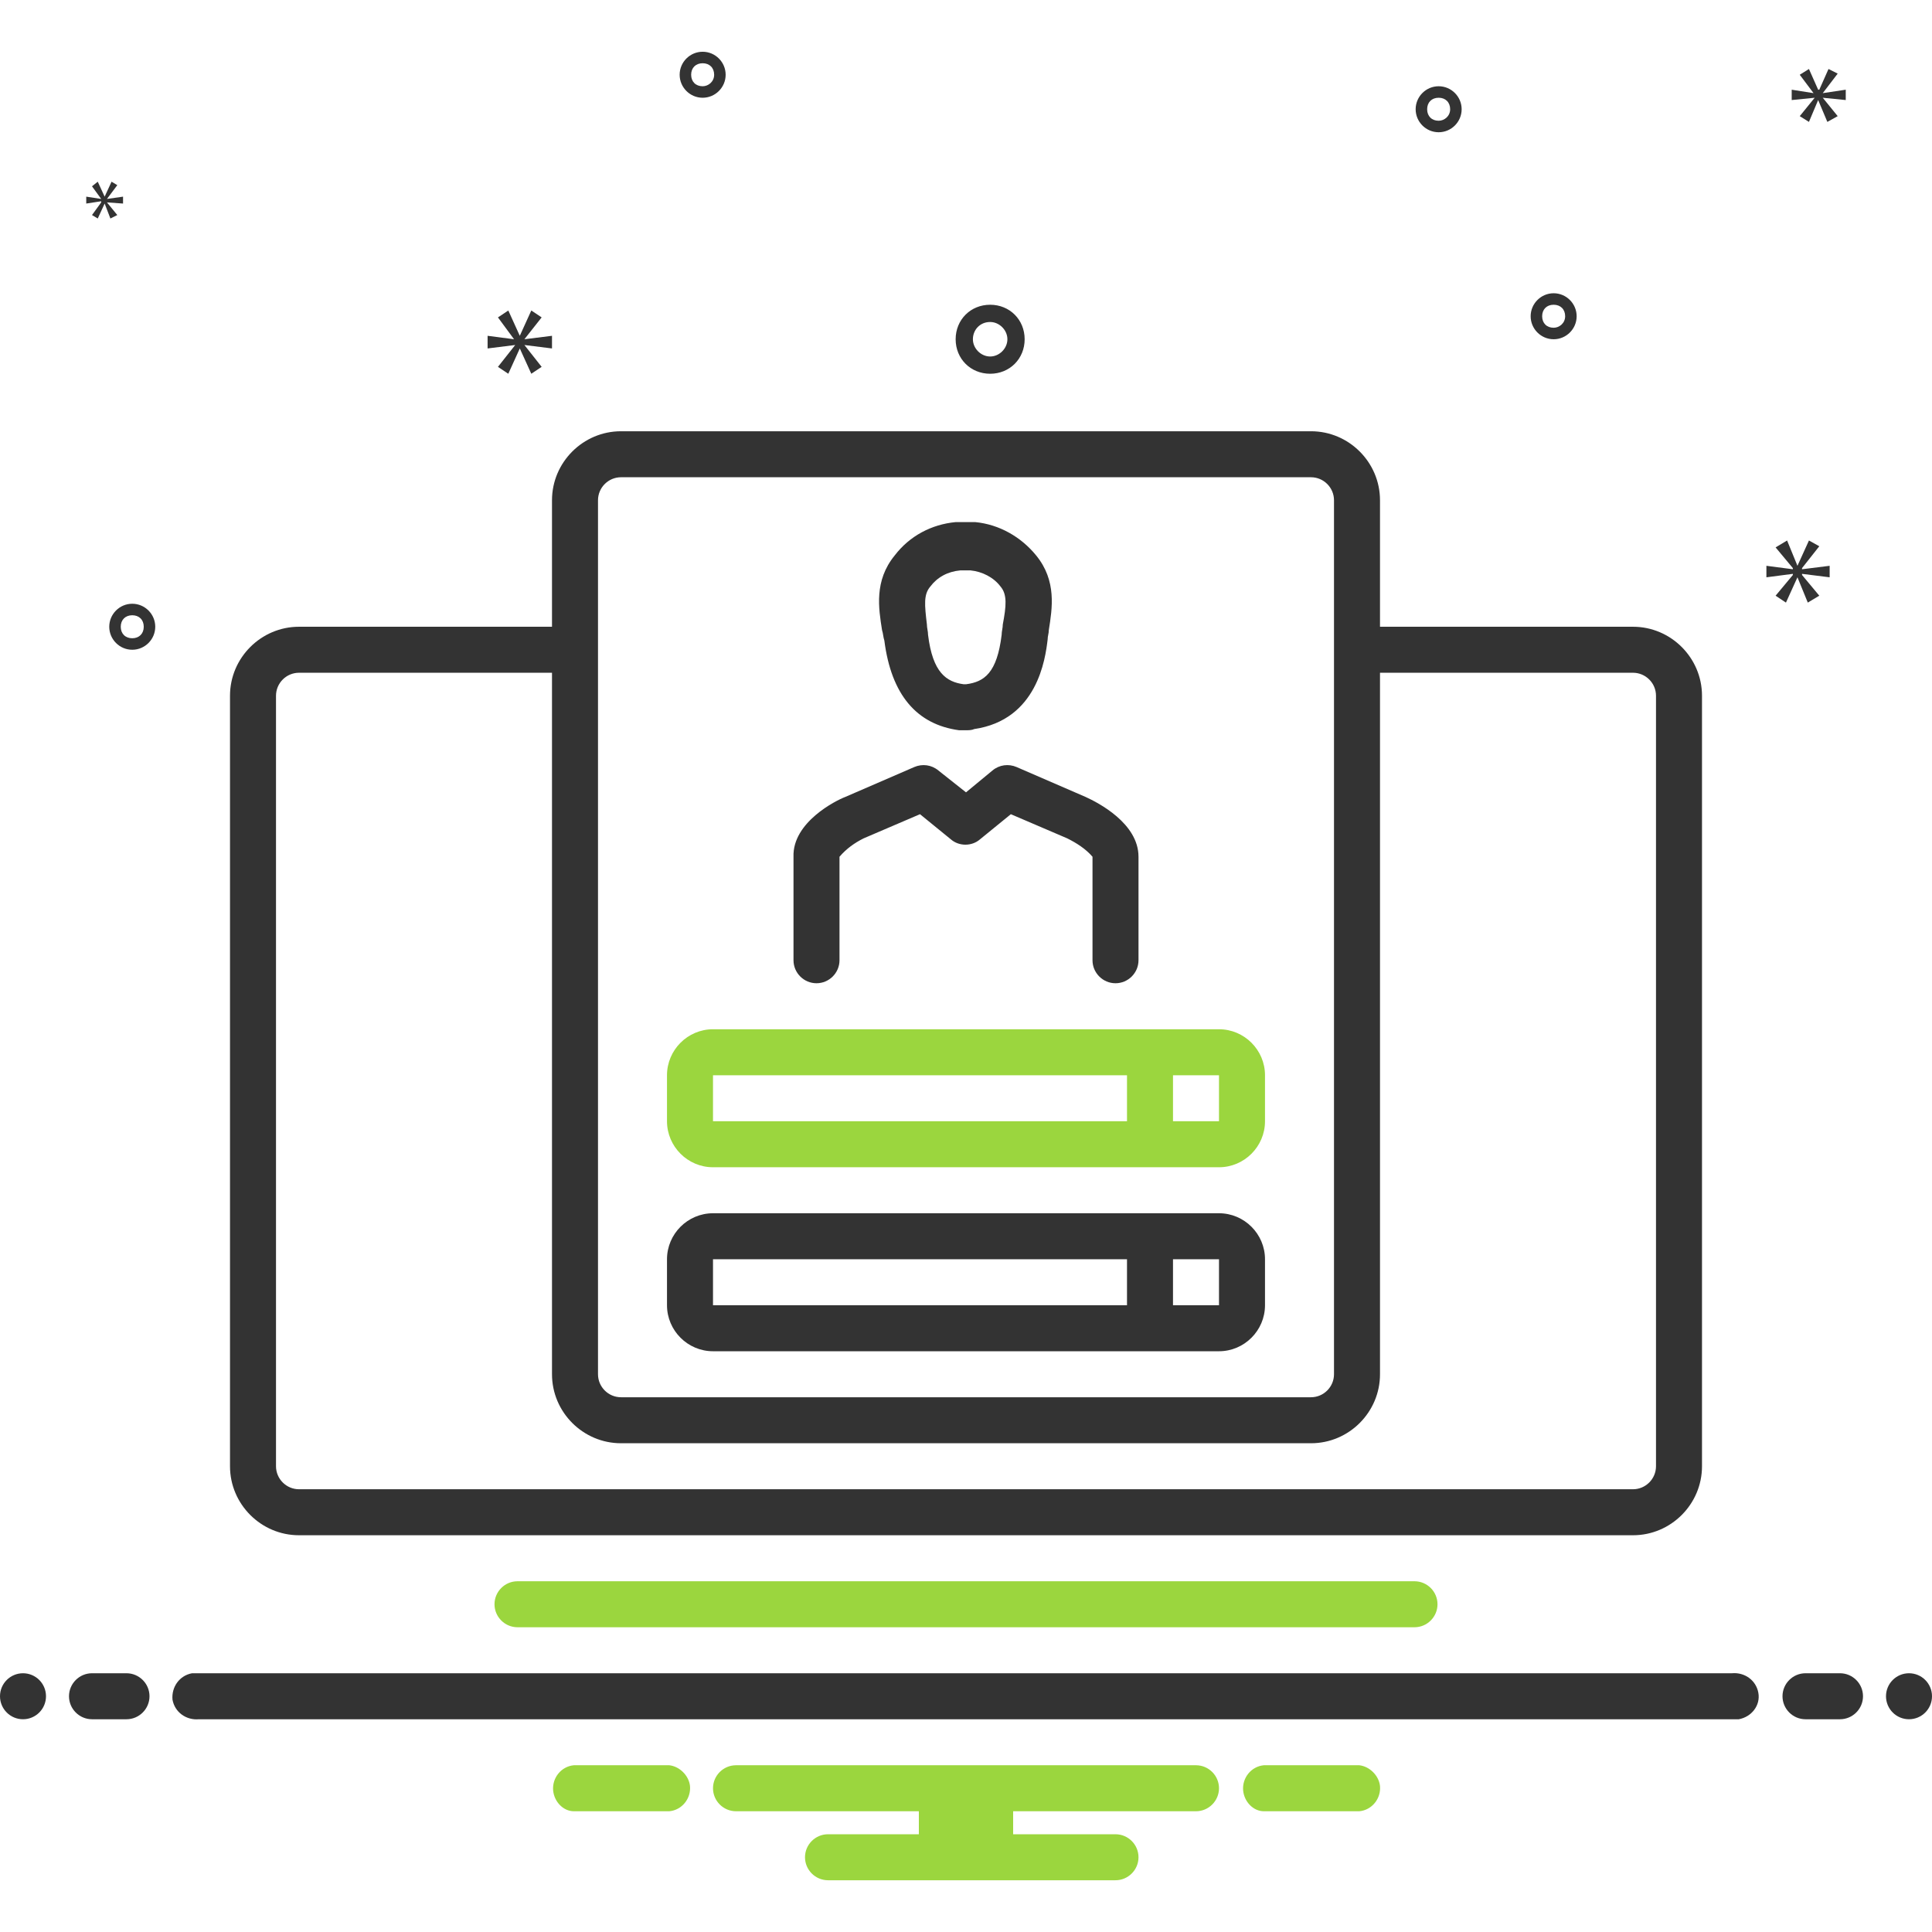 <?xml version="1.0" encoding="utf-8"?>
<!-- Generator: Adobe Illustrator 24.3.0, SVG Export Plug-In . SVG Version: 6.00 Build 0)  -->
<svg version="1.1" id="Слой_1" xmlns="http://www.w3.org/2000/svg" xmlns:xlink="http://www.w3.org/1999/xlink" x="0px" y="0px"
	 viewBox="0 0 168 168" style="enable-background:new 0 0 168 168;" xml:space="preserve">
<style type="text/css">
	.st0{fill:#9BD63E;}
	.st1{fill:#333333;}
</style>
<path class="st0" d="M123,137.5H45c-1.1,0-2,0.9-2,2s0.9,2,2,2h78c1.1,0,2-0.9,2-2S124.1,137.5,123,137.5z"/>
<path class="st1" d="M142,54.5h-22v-11c0-3.3-2.7-6-6-6H54c-3.3,0-6,2.7-6,6v11H26c-3.3,0-6,2.7-6,6v67c0,3.3,2.7,6,6,6h116
	c3.3,0,6-2.7,6-6v-67C148,57.2,145.3,54.5,142,54.5z M52,43.5c0-1.1,0.9-2,2-2h60c1.1,0,2,0.9,2,2v76c0,1.1-0.9,2-2,2H54
	c-1.1,0-2-0.9-2-2V43.5z M144,127.5c0,1.1-0.9,2-2,2H26c-1.1,0-2-0.9-2-2v-67c0-1.1,0.9-2,2-2h22v61c0,3.3,2.7,6,6,6h60
	c3.3,0,6-2.7,6-6v-61h22c1.1,0,2,0.9,2,2V127.5z"/>
<path class="st1" d="M76.9,55.7c0.6,4.7,2.8,7.3,6.5,7.8c0.2,0,0.4,0,0.6,0c0.2,0,0.5,0,0.7-0.1c5.5-0.8,6.2-6.1,6.4-7.8
	c0-0.3,0.1-0.5,0.1-0.8c0.3-1.9,0.7-4.3-1.1-6.5c-1.3-1.6-3.2-2.7-5.3-2.9l0,0c-0.6,0-1.1,0-1.7,0c-2.1,0.2-4,1.2-5.3,2.9
	c-1.8,2.2-1.4,4.6-1.1,6.5C76.8,55.1,76.8,55.4,76.9,55.7z M80.9,51c0.6-0.8,1.5-1.3,2.6-1.4c0.1,0,0.3,0,0.5,0c0.2,0,0.4,0,0.4,0
	c1,0.1,2,0.6,2.6,1.4c0.6,0.7,0.5,1.7,0.2,3.3c0,0.3-0.1,0.6-0.1,0.9c-0.4,3.3-1.5,4.1-3.1,4.3c-0.1,0-0.1,0-0.2,0
	c-1.5-0.2-2.7-1-3.1-4.3c0-0.3-0.1-0.6-0.1-0.9C80.4,52.6,80.3,51.7,80.9,51z"/>
<path class="st1" d="M71,85.5c1.1,0,2-0.9,2-2l0-9c0.6-0.7,1.3-1.2,2.1-1.6l4.9-2.1l2.7,2.2c0.7,0.6,1.8,0.6,2.5,0l2.7-2.2l4.9,2.1
	c0.8,0.4,1.6,0.9,2.2,1.6v9c0,1.1,0.9,2,2,2s2-0.9,2-2v-9c0-2.9-3.5-4.7-4.6-5.2l-6-2.6c-0.7-0.3-1.5-0.2-2.1,0.3L84,68.9L81.6,67
	c-0.6-0.5-1.4-0.6-2.1-0.3l-6,2.6c-0.8,0.3-4.6,2.2-4.5,5.2v9C69,84.6,69.9,85.5,71,85.5z"/>
<path class="st0" d="M62,101.5h44c2.2,0,4-1.8,4-4v-4c0-2.2-1.8-4-4-4H62c-2.2,0-4,1.8-4,4v4C58,99.7,59.8,101.5,62,101.5z
	 M102,93.5h4l0,4h-4V93.5z M62,93.5h36v4H62V93.5z"/>
<path class="st1" d="M62,117.5h44c2.2,0,4-1.8,4-4v-4c0-2.2-1.8-4-4-4H62c-2.2,0-4,1.8-4,4v4C58,115.7,59.8,117.5,62,117.5z
	 M102,109.5h4l0,4h-4V109.5z M62,109.5h36v4H62V109.5z M86.1,32.5c1.7,0,3-1.3,3-3s-1.3-3-3-3s-3,1.3-3,3
	C83.1,31.2,84.4,32.5,86.1,32.5z M86.1,28c0.8,0,1.5,0.7,1.5,1.5S86.9,31,86.1,31s-1.5-0.7-1.5-1.5C84.6,28.7,85.2,28,86.1,28z
	 M125.1,7.5c-1.1,0-2,0.9-2,2s0.9,2,2,2s2-0.9,2-2C127.1,8.4,126.2,7.5,125.1,7.5z M125.1,10.5c-0.6,0-1-0.4-1-1s0.4-1,1-1
	s1,0.4,1,1C126.1,10.1,125.6,10.5,125.1,10.5z M61.1,4.5c-1.1,0-2,0.9-2,2s0.9,2,2,2s2-0.9,2-2C63.1,5.4,62.2,4.5,61.1,4.5z
	 M61.1,7.5c-0.6,0-1-0.4-1-1s0.4-1,1-1s1,0.4,1,1C62.1,7.1,61.6,7.5,61.1,7.5z M135.1,25.5c-1.1,0-2,0.9-2,2s0.9,2,2,2s2-0.9,2-2
	C137.1,26.4,136.2,25.5,135.1,25.5z M135.1,28.5c-0.6,0-1-0.4-1-1s0.4-1,1-1s1,0.4,1,1C136.1,28.1,135.6,28.5,135.1,28.5z
	 M13.5,54.5c0-1.1-0.9-2-2-2s-2,0.9-2,2s0.9,2,2,2C12.6,56.5,13.5,55.6,13.5,54.5z M10.5,54.5c0-0.6,0.4-1,1-1s1,0.4,1,1s-0.4,1-1,1
	C10.9,55.5,10.5,55.1,10.5,54.5z"/>
<polygon class="st1" points="45.6,29.5 47.1,27.6 46.2,27 45.2,29.2 45.2,29.2 44.2,27 43.3,27.6 44.7,29.5 44.7,29.5 42.4,29.2 
	42.4,30.3 44.8,30 44.8,30 43.3,31.9 44.2,32.5 45.2,30.3 45.2,30.3 46.2,32.5 47.1,31.9 45.6,30 45.6,30 48,30.3 48,29.2 
	45.6,29.5 "/>
<polygon class="st1" points="8.8,17.6 8,18.7 8.5,19 9.1,17.7 9.1,17.7 9.6,19 10.2,18.7 9.3,17.6 9.3,17.6 10.7,17.7 10.7,17.1 
	9.3,17.3 9.3,17.3 10.2,16.1 9.7,15.8 9.1,17.1 9.1,17.1 8.5,15.8 8,16.2 8.8,17.3 8.8,17.3 7.5,17.1 7.5,17.7 8.8,17.5 "/>
<polygon class="st1" points="159.1,50.2 159.1,49.2 156.7,49.5 156.7,49.4 158.2,47.5 157.3,47 156.3,49.2 156.3,49.2 155.4,47 
	154.4,47.6 155.9,49.4 155.9,49.5 153.6,49.2 153.6,50.2 155.9,49.9 155.9,50 154.4,51.8 155.3,52.4 156.3,50.2 156.3,50.2 
	157.2,52.4 158.2,51.8 156.7,50 156.7,49.9 "/>
<polygon class="st1" points="158.5,8.1 159.8,6.4 159,6 158.2,7.8 158.1,7.8 157.3,6 156.5,6.5 157.7,8.1 157.7,8.1 155.8,7.8 
	155.8,8.7 157.8,8.5 157.8,8.5 156.5,10.1 157.3,10.6 158.1,8.7 158.1,8.7 158.9,10.6 159.8,10.1 158.5,8.5 158.5,8.5 160.5,8.7 
	160.5,7.8 158.5,8.1 "/>
<circle class="st1" cx="2" cy="147.5" r="2"/>
<path class="st1" d="M11,145.5H8c-1.1,0-2,0.9-2,2s0.9,2,2,2h3c1.1,0,2-0.9,2-2S12.1,145.5,11,145.5z M160,145.5h-3
	c-1.1,0-2,0.9-2,2s0.9,2,2,2h3c1.1,0,2-0.9,2-2S161.1,145.5,160,145.5z"/>
<circle class="st1" cx="166" cy="147.5" r="2"/>
<path class="st0" d="M118.2,153.5h-8.3c-1.1,0.1-1.9,1.1-1.8,2.2c0.1,1,0.9,1.8,1.8,1.8h8.3c1.1-0.1,1.9-1.1,1.8-2.2
	C119.9,154.4,119.1,153.6,118.2,153.5z M58.2,153.5h-8.3c-1.1,0.1-1.9,1.1-1.8,2.2c0.1,1,0.9,1.8,1.8,1.8h8.3
	c1.1-0.1,1.9-1.1,1.8-2.2C59.9,154.4,59.1,153.6,58.2,153.5z M104,153.5H64c-1.1,0-2,0.9-2,2s0.9,2,2,2h15.9v2H72c-1.1,0-2,0.9-2,2
	s0.9,2,2,2h25c1.1,0,2-0.9,2-2s-0.9-2-2-2h-8.9v-2H104c1.1,0,2-0.9,2-2S105.1,153.5,104,153.5z"/>
<path class="st1" d="M150.7,149.5H17.3c-1.1,0.1-2.1-0.6-2.3-1.7c-0.1-1.1,0.6-2.1,1.7-2.3c0.2,0,0.3,0,0.5,0h133.4
	c1.1-0.1,2.1,0.6,2.3,1.7s-0.6,2.1-1.7,2.3C151.1,149.5,150.9,149.5,150.7,149.5z"/>
</svg>

